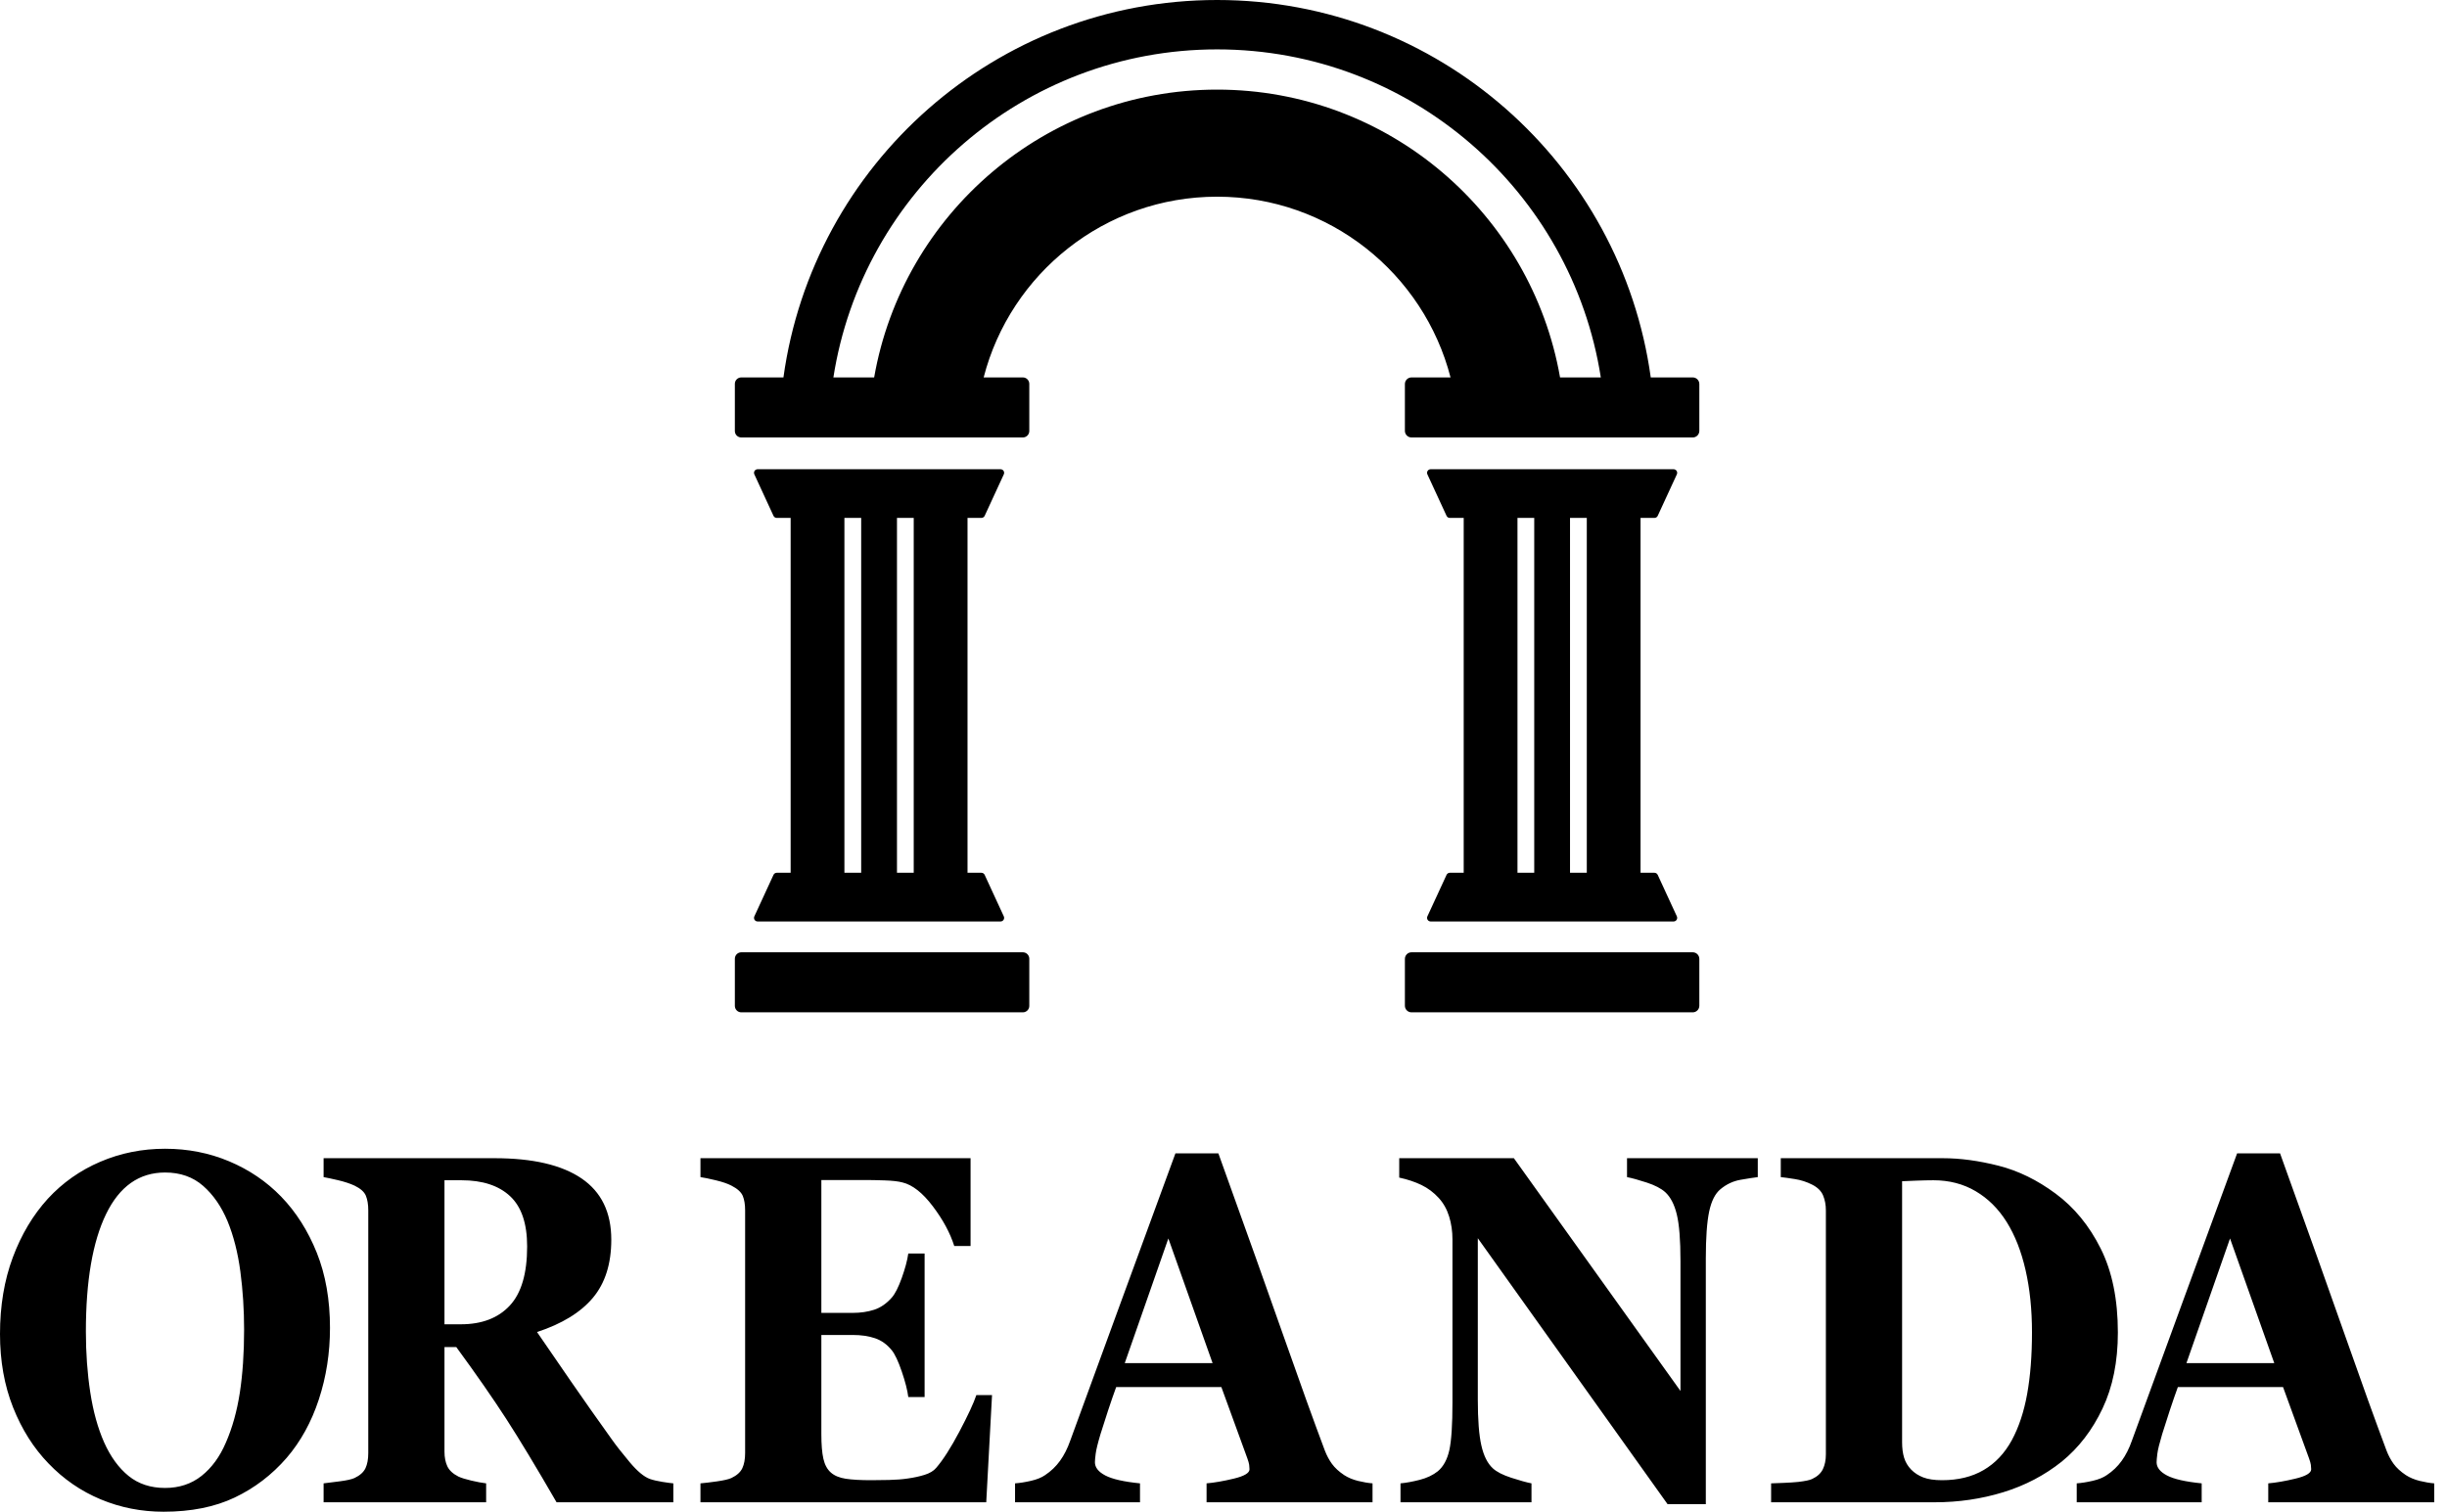 <svg width="123" height="76" viewBox="0 0 123 76" fill="none" xmlns="http://www.w3.org/2000/svg">
<path fill-rule="evenodd" clip-rule="evenodd" d="M39.742 26.038H39.045C38.974 26.038 38.91 25.997 38.88 25.933L37.918 23.847C37.892 23.791 37.896 23.725 37.929 23.673C37.963 23.621 38.02 23.59 38.082 23.59H50.293C50.355 23.59 50.412 23.621 50.445 23.673C50.479 23.725 50.483 23.791 50.457 23.847L49.495 25.933C49.465 25.997 49.401 26.038 49.33 26.038H48.633V43.878H49.33C49.401 43.878 49.465 43.919 49.495 43.983L50.457 46.069C50.483 46.125 50.479 46.191 50.445 46.243C50.412 46.295 50.355 46.326 50.293 46.326H38.082C38.02 46.326 37.963 46.295 37.929 46.243C37.896 46.191 37.892 46.125 37.918 46.069L38.88 43.983C38.91 43.919 38.974 43.878 39.045 43.878H39.742V26.038ZM45.929 26.038H45.087V43.878H45.929V26.038ZM43.288 26.038H42.445V43.878H43.288V26.038ZM73.574 26.038H72.876C72.805 26.038 72.741 25.997 72.712 25.933L71.749 23.847C71.723 23.791 71.727 23.725 71.761 23.673C71.794 23.621 71.852 23.59 71.913 23.59H84.124C84.186 23.59 84.243 23.621 84.276 23.673C84.31 23.725 84.314 23.791 84.288 23.847L83.326 25.933C83.296 25.997 83.232 26.038 83.161 26.038H82.463V43.878H83.161C83.232 43.878 83.296 43.919 83.326 43.983L84.288 46.069C84.314 46.125 84.31 46.191 84.276 46.243C84.243 46.295 84.186 46.326 84.124 46.326H71.913C71.852 46.326 71.794 46.295 71.761 46.243C71.727 46.191 71.723 46.125 71.749 46.069L72.712 43.983C72.741 43.919 72.805 43.878 72.876 43.878H73.574V26.038ZM79.761 26.038H78.918V43.878H79.761V26.038ZM77.119 26.038H76.277V43.878H77.119V26.038ZM49.444 18.974H51.414C51.593 18.974 51.738 19.119 51.738 19.298V21.669C51.738 21.848 51.593 21.993 51.414 21.993H37.262C37.083 21.993 36.938 21.848 36.938 21.669V19.298C36.938 19.119 37.083 18.974 37.262 18.974H39.38C40.859 8.261 50.062 0 61.178 0C72.295 0 81.498 8.261 82.976 18.974H85.087C85.27 18.974 85.418 19.123 85.418 19.306V21.661C85.418 21.844 85.27 21.993 85.087 21.993H70.951C70.767 21.993 70.618 21.844 70.618 21.661V19.306C70.618 19.123 70.767 18.974 70.951 18.974H72.912C71.565 13.752 66.819 9.888 61.178 9.888C55.538 9.888 50.791 13.752 49.444 18.974ZM41.891 18.974H43.94C45.377 10.758 52.553 4.505 61.178 4.505C69.803 4.505 76.979 10.758 78.417 18.974H80.466C79.008 9.637 70.922 2.483 61.178 2.483C51.435 2.483 43.349 9.637 41.891 18.974ZM51.738 48.199V50.57C51.738 50.749 51.593 50.894 51.414 50.894H37.262C37.083 50.894 36.938 50.749 36.938 50.57V48.199C36.938 48.02 37.083 47.875 37.262 47.875H51.414C51.593 47.875 51.738 48.02 51.738 48.199ZM70.618 48.207C70.618 48.024 70.767 47.875 70.951 47.875H85.087C85.27 47.875 85.418 48.024 85.418 48.207V50.562C85.418 50.745 85.27 50.894 85.087 50.894H70.951C70.767 50.894 70.618 50.745 70.618 50.562V48.207ZM14.127 60.153C14.882 60.933 15.481 61.876 15.924 62.981C16.366 64.086 16.587 65.346 16.587 66.76C16.587 68.02 16.4 69.218 16.026 70.356C15.652 71.494 15.113 72.473 14.407 73.294C13.666 74.147 12.796 74.811 11.796 75.287C10.796 75.762 9.605 76 8.223 76C7.108 76 6.054 75.793 5.061 75.378C4.068 74.964 3.194 74.362 2.439 73.574C1.691 72.802 1.097 71.864 0.658 70.758C0.219 69.653 0 68.422 0 67.065C0 65.651 0.214 64.369 0.642 63.219C1.07 62.069 1.658 61.084 2.406 60.263C3.148 59.458 4.027 58.839 5.045 58.404C6.063 57.969 7.148 57.752 8.299 57.752C9.443 57.752 10.517 57.963 11.521 58.385C12.524 58.808 13.393 59.397 14.127 60.153ZM11.353 72.526C11.677 71.786 11.911 70.949 12.055 70.015C12.198 69.08 12.27 68.024 12.27 66.845C12.27 65.846 12.208 64.873 12.082 63.926C11.956 62.979 11.742 62.136 11.439 61.397C11.13 60.657 10.72 60.064 10.209 59.617C9.698 59.17 9.062 58.946 8.299 58.946C6.997 58.946 6.008 59.643 5.331 61.037C4.655 62.431 4.317 64.399 4.317 66.943C4.317 68.024 4.391 69.043 4.538 70.002C4.685 70.962 4.918 71.799 5.234 72.514C5.558 73.237 5.968 73.8 6.464 74.202C6.961 74.604 7.572 74.805 8.299 74.805C9.011 74.805 9.623 74.602 10.134 74.196C10.645 73.79 11.051 73.233 11.353 72.526ZM33.846 75.525H27.976C26.961 73.769 26.117 72.371 25.445 71.331C24.772 70.291 23.936 69.088 22.936 67.723H22.342V72.977C22.342 73.269 22.391 73.517 22.488 73.721C22.585 73.924 22.77 74.094 23.044 74.233C23.18 74.297 23.394 74.365 23.686 74.434C23.977 74.503 24.227 74.549 24.436 74.574V75.525H16.266V74.574C16.475 74.549 16.75 74.515 17.092 74.47C17.433 74.425 17.676 74.371 17.82 74.306C18.093 74.176 18.277 74.011 18.371 73.812C18.464 73.613 18.511 73.359 18.511 73.05V60.848C18.511 60.555 18.471 60.312 18.392 60.117C18.313 59.922 18.122 59.751 17.82 59.605C17.59 59.499 17.318 59.41 17.005 59.336C16.692 59.263 16.446 59.21 16.266 59.178V58.227H24.857C26.778 58.227 28.236 58.566 29.233 59.245C30.229 59.923 30.727 60.949 30.727 62.323C30.727 63.534 30.42 64.507 29.805 65.242C29.19 65.978 28.253 66.553 26.994 66.967C27.483 67.682 28.053 68.511 28.704 69.454C29.355 70.397 30.033 71.36 30.738 72.343C30.961 72.66 31.265 73.048 31.65 73.507C32.035 73.966 32.375 74.249 32.67 74.354C32.836 74.411 33.046 74.46 33.301 74.501C33.557 74.541 33.739 74.566 33.846 74.574V75.525ZM26.497 62.664C26.497 61.51 26.211 60.667 25.639 60.135C25.067 59.602 24.252 59.336 23.195 59.336H22.342V66.577H23.162C24.22 66.577 25.04 66.264 25.623 65.638C26.206 65.013 26.497 64.021 26.497 62.664ZM48.786 62.64H47.966C47.757 61.982 47.397 61.315 46.886 60.641C46.376 59.966 45.868 59.568 45.365 59.446C45.149 59.389 44.849 59.355 44.464 59.343C44.079 59.33 43.761 59.324 43.508 59.324H41.286V66.004H42.861C43.257 66.004 43.617 65.951 43.94 65.846C44.264 65.74 44.559 65.537 44.825 65.236C44.991 65.049 45.158 64.72 45.327 64.249C45.496 63.778 45.606 63.367 45.656 63.018H46.476V70.234H45.656C45.613 69.893 45.503 69.464 45.327 68.948C45.151 68.432 44.983 68.077 44.825 67.882C44.588 67.589 44.307 67.388 43.983 67.278C43.66 67.168 43.286 67.114 42.861 67.114H41.286V72.099C41.286 72.619 41.319 73.032 41.388 73.337C41.456 73.641 41.584 73.875 41.771 74.037C41.951 74.192 42.197 74.293 42.51 74.342C42.823 74.391 43.25 74.415 43.789 74.415C44.041 74.415 44.343 74.411 44.696 74.403C45.048 74.395 45.358 74.371 45.624 74.33C45.926 74.289 46.209 74.228 46.471 74.147C46.734 74.066 46.93 73.948 47.059 73.794C47.404 73.395 47.793 72.788 48.225 71.971C48.657 71.154 48.941 70.543 49.077 70.137H49.865L49.574 75.525H35.209V74.574C35.411 74.557 35.684 74.525 36.03 74.476C36.375 74.427 36.62 74.371 36.764 74.306C37.037 74.176 37.22 74.011 37.314 73.812C37.407 73.613 37.454 73.359 37.454 73.05V60.848C37.454 60.555 37.415 60.313 37.336 60.123C37.256 59.932 37.066 59.759 36.764 59.605C36.576 59.507 36.314 59.417 35.976 59.336C35.638 59.255 35.382 59.202 35.209 59.178V58.227H48.786V62.64ZM68.991 75.525H60.649V74.574C61.037 74.541 61.494 74.462 62.019 74.336C62.544 74.21 62.807 74.054 62.807 73.867C62.807 73.802 62.801 73.728 62.791 73.647C62.78 73.566 62.749 73.456 62.699 73.318L61.393 69.734H56.105C55.983 70.067 55.848 70.458 55.7 70.904C55.553 71.352 55.425 71.75 55.317 72.099C55.181 72.554 55.1 72.883 55.075 73.087C55.049 73.29 55.037 73.432 55.037 73.513C55.037 73.773 55.211 73.995 55.56 74.178C55.909 74.361 56.49 74.493 57.303 74.574V75.525H51.022V74.574C51.259 74.557 51.528 74.515 51.826 74.446C52.125 74.377 52.36 74.281 52.533 74.159C52.828 73.964 53.078 73.725 53.283 73.44C53.488 73.156 53.659 72.819 53.796 72.428C54.63 70.145 55.467 67.857 56.305 65.565C57.143 63.274 58.069 60.746 59.084 57.983H61.242C62.652 61.9 63.757 64.997 64.555 67.272C65.354 69.547 66.034 71.433 66.595 72.928C66.689 73.172 66.807 73.393 66.951 73.593C67.095 73.792 67.3 73.981 67.566 74.159C67.768 74.289 68.001 74.387 68.268 74.452C68.534 74.517 68.775 74.557 68.991 74.574V75.525ZM60.951 68.528L58.728 62.262L56.537 68.528H60.951ZM88.356 59.178C88.154 59.202 87.866 59.247 87.492 59.312C87.118 59.377 86.78 59.535 86.478 59.787C86.212 60.007 86.023 60.383 85.911 60.915C85.8 61.447 85.744 62.229 85.744 63.261V75.622H83.823L74.283 62.25V70.368C74.283 71.376 74.342 72.142 74.461 72.666C74.579 73.19 74.772 73.574 75.038 73.818C75.232 73.997 75.542 74.155 75.966 74.293C76.391 74.431 76.729 74.525 76.981 74.574V75.525H70.397V74.574C70.678 74.549 71 74.49 71.364 74.397C71.727 74.304 72.031 74.159 72.275 73.964C72.556 73.728 72.748 73.373 72.853 72.898C72.957 72.422 73.009 71.624 73.009 70.502V62.311C73.009 61.904 72.954 61.52 72.842 61.159C72.73 60.797 72.556 60.486 72.319 60.226C72.067 59.95 71.777 59.733 71.45 59.574C71.122 59.416 70.75 59.292 70.333 59.202V58.227H76.096L84.47 69.929V63.383C84.47 62.343 84.409 61.569 84.287 61.061C84.165 60.553 83.97 60.178 83.704 59.934C83.495 59.747 83.186 59.586 82.776 59.452C82.366 59.318 82.035 59.227 81.783 59.178V58.227H88.356V59.178ZM103.326 60.007C104.261 60.697 105.017 61.618 105.592 62.768C106.168 63.918 106.456 65.326 106.456 66.992C106.456 68.454 106.199 69.728 105.684 70.813C105.17 71.898 104.488 72.786 103.639 73.477C102.776 74.167 101.796 74.681 100.698 75.019C99.601 75.356 98.452 75.525 97.25 75.525H89.026V74.574C89.257 74.566 90.052 74.541 90.397 74.501C90.743 74.46 90.973 74.411 91.088 74.354C91.347 74.233 91.527 74.068 91.628 73.861C91.728 73.653 91.779 73.404 91.779 73.111V60.848C91.779 60.572 91.732 60.322 91.638 60.098C91.545 59.875 91.361 59.694 91.088 59.556C90.815 59.417 90.525 59.324 90.219 59.276C89.913 59.227 89.678 59.194 89.512 59.178V58.227H97.66C98.531 58.227 99.463 58.353 100.456 58.605C101.449 58.857 102.405 59.324 103.326 60.007ZM101.125 72.404C101.477 71.754 101.734 70.98 101.896 70.082C102.058 69.184 102.139 68.15 102.139 66.98C102.139 65.834 102.031 64.789 101.815 63.847C101.599 62.904 101.283 62.099 100.866 61.433C100.449 60.767 99.929 60.251 99.306 59.885C98.684 59.519 97.977 59.336 97.186 59.336C96.934 59.336 96.648 59.343 96.328 59.355C96.007 59.367 95.768 59.377 95.61 59.385V72.514C95.61 72.806 95.644 73.064 95.712 73.288C95.781 73.511 95.898 73.708 96.063 73.879C96.229 74.05 96.432 74.182 96.673 74.275C96.914 74.368 97.229 74.415 97.617 74.415C98.43 74.415 99.128 74.245 99.711 73.903C100.294 73.562 100.765 73.062 101.125 72.404ZM122.357 75.525H114.015V74.574C114.403 74.541 114.86 74.462 115.385 74.336C115.91 74.21 116.173 74.054 116.173 73.867C116.173 73.802 116.167 73.728 116.157 73.647C116.146 73.566 116.115 73.456 116.065 73.318L114.759 69.734H109.471C109.349 70.067 109.214 70.458 109.066 70.904C108.919 71.352 108.791 71.75 108.683 72.099C108.547 72.554 108.465 72.883 108.44 73.087C108.415 73.29 108.403 73.432 108.403 73.513C108.403 73.773 108.577 73.995 108.926 74.178C109.275 74.361 109.856 74.493 110.669 74.574V75.525H104.388V74.574C104.625 74.557 104.893 74.515 105.192 74.446C105.491 74.377 105.726 74.281 105.899 74.159C106.194 73.964 106.444 73.725 106.649 73.44C106.854 73.156 107.025 72.819 107.161 72.428C107.996 70.145 108.833 67.857 109.671 65.565C110.509 63.274 111.435 60.746 112.45 57.983H114.608C116.018 61.9 117.123 64.997 117.921 67.272C118.72 69.547 119.4 71.433 119.961 72.928C120.054 73.172 120.173 73.393 120.317 73.593C120.461 73.792 120.666 73.981 120.932 74.159C121.134 74.289 121.367 74.387 121.634 74.452C121.9 74.517 122.141 74.557 122.357 74.574V75.525ZM114.317 68.528L112.094 62.262L109.903 68.528H114.317Z" fill="black"/>
</svg>
